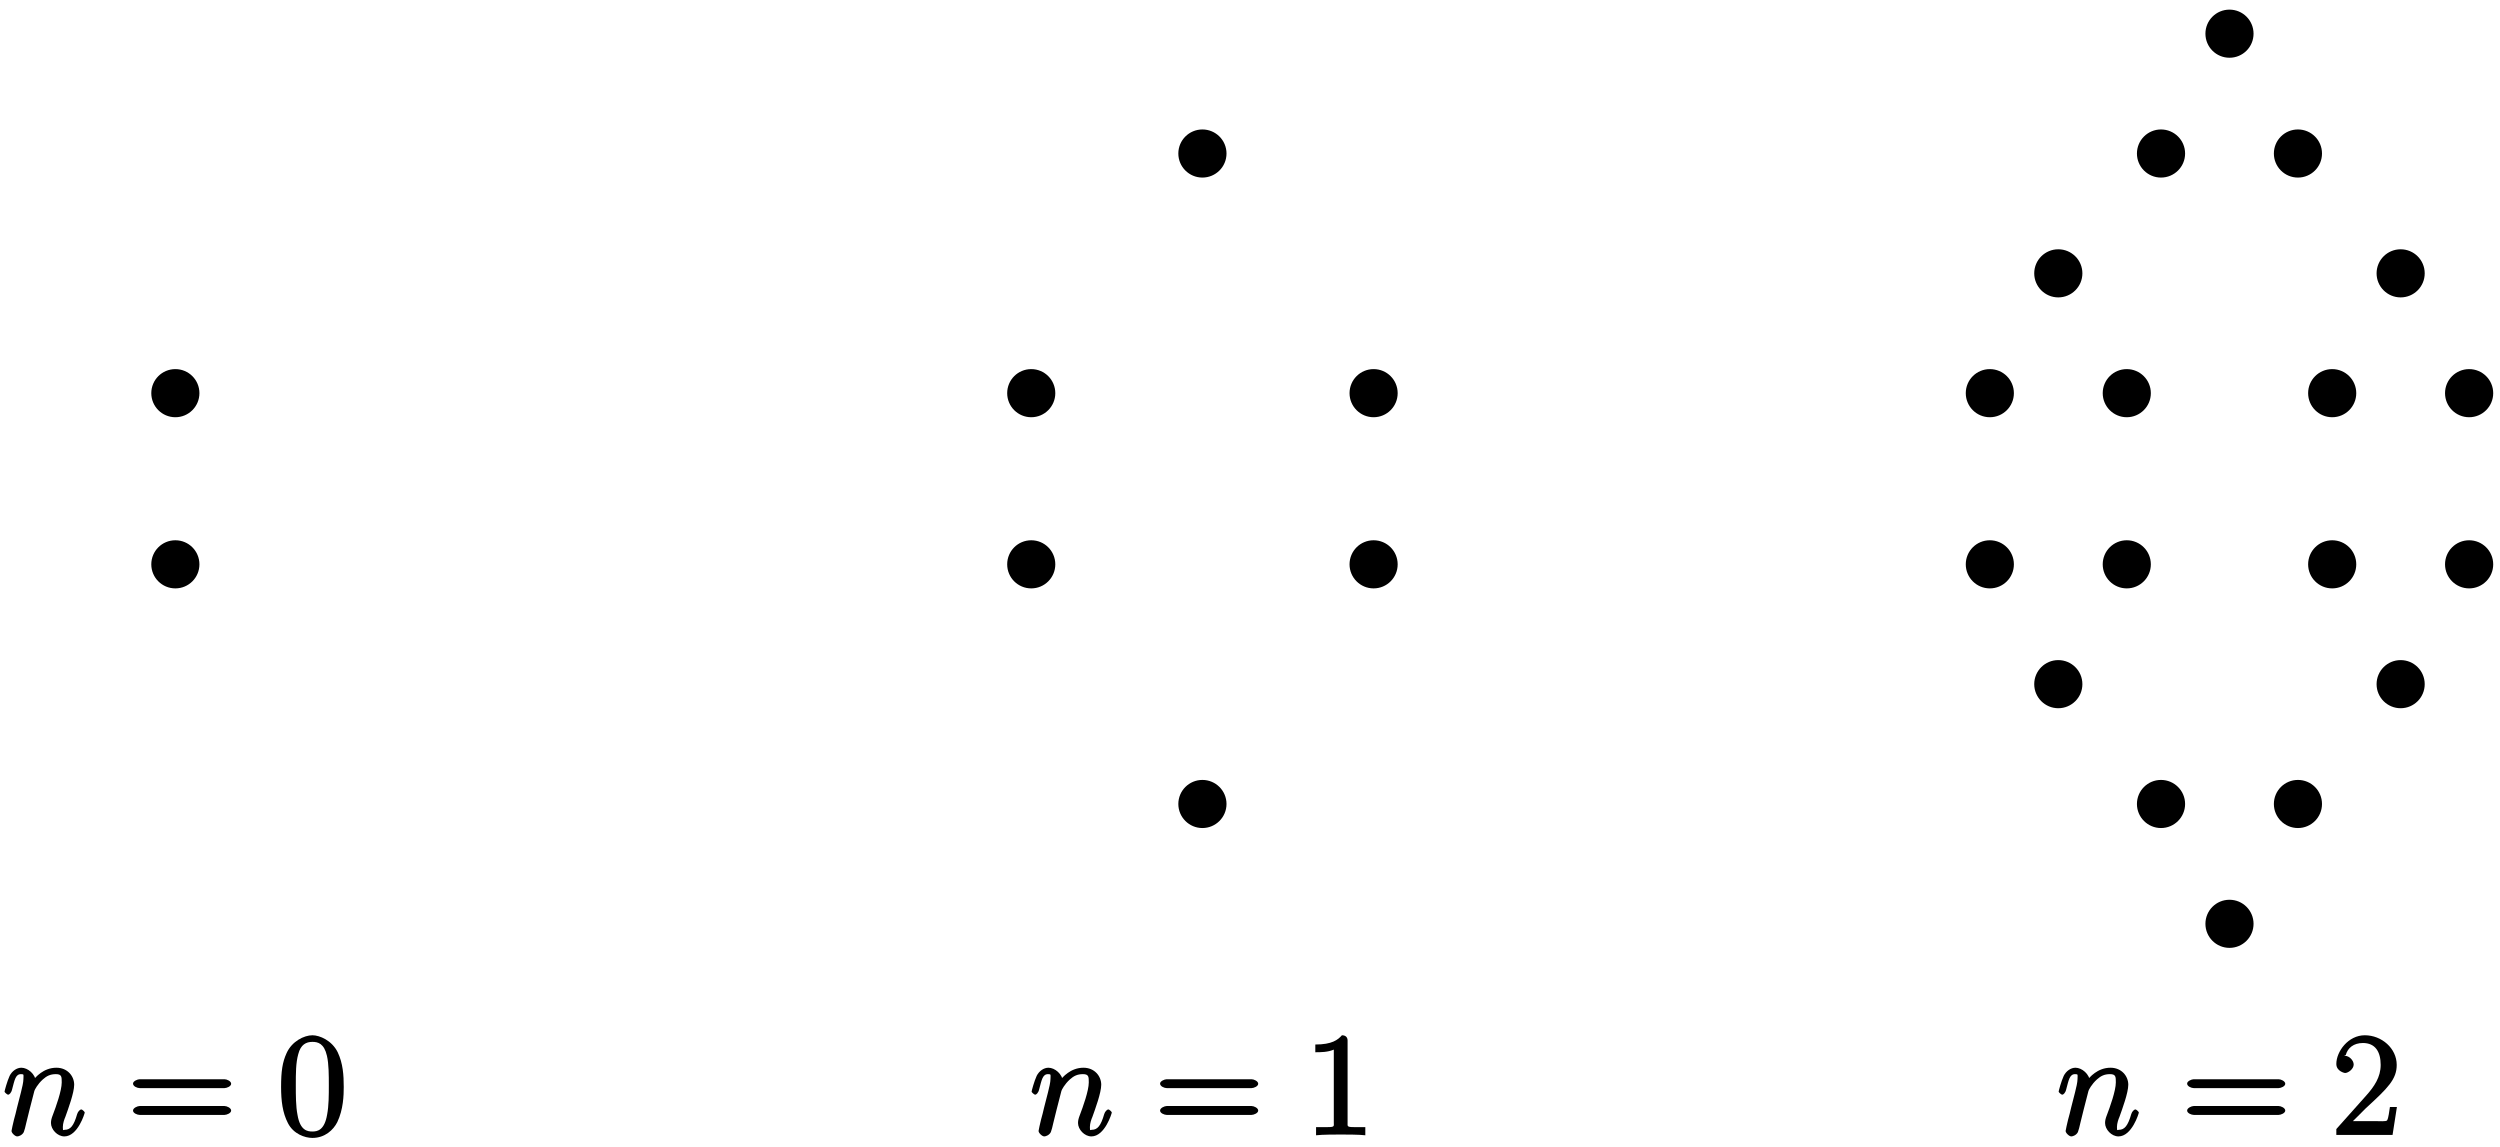 <?xml version="1.0" encoding="UTF-8"?>
<svg xmlns="http://www.w3.org/2000/svg" xmlns:xlink="http://www.w3.org/1999/xlink" width="207pt" height="95pt" viewBox="0 0 207 95" version="1.1">
<defs>
<g>
<symbol overflow="visible" id="glyph0-0">
<path style="stroke:none;" d=""/>
</symbol>
<symbol overflow="visible" id="glyph0-1">
<path style="stroke:none;" d="M 2.625 -3.641 C 2.641 -3.719 2.891 -4.203 3.328 -4.594 C 3.641 -4.875 3.938 -5.031 4.406 -5.031 C 4.891 -5.031 4.891 -4.812 4.891 -4.344 C 4.891 -3.656 4.406 -2.312 4.156 -1.656 C 4.047 -1.375 4 -1.203 4 -0.984 C 4 -0.453 4.531 0.125 5.109 0.125 C 6.219 0.125 6.797 -1.781 6.797 -1.859 C 6.797 -1.906 6.594 -2.109 6.516 -2.109 C 6.406 -2.109 6.234 -1.938 6.172 -1.734 C 5.891 -0.75 5.609 -0.422 5.141 -0.422 C 5.016 -0.422 4.984 -0.281 4.984 -0.656 C 4.984 -0.953 5.109 -1.312 5.188 -1.484 C 5.422 -2.141 5.922 -3.484 5.922 -4.156 C 5.922 -4.875 5.359 -5.562 4.453 -5.562 C 3.375 -5.562 2.703 -4.766 2.484 -4.469 L 2.766 -4.359 C 2.719 -5.047 2.078 -5.562 1.547 -5.562 C 1.172 -5.562 0.781 -5.297 0.578 -4.891 C 0.375 -4.453 0.156 -3.641 0.156 -3.578 C 0.156 -3.531 0.375 -3.328 0.453 -3.328 C 0.547 -3.328 0.719 -3.484 0.781 -3.766 C 0.984 -4.5 1.047 -5.031 1.516 -5.031 C 1.797 -5.031 1.719 -4.984 1.719 -4.625 C 1.719 -4.359 1.609 -3.906 1.516 -3.531 L 1.188 -2.25 C 1.141 -2.016 1 -1.484 0.938 -1.266 C 0.859 -0.953 0.734 -0.375 0.734 -0.328 C 0.734 -0.156 1.031 0.125 1.203 0.125 C 1.344 0.125 1.625 0.016 1.75 -0.234 C 1.797 -0.328 1.906 -0.75 1.953 -0.984 L 2.219 -2.062 Z M 2.625 -3.641 "/>
</symbol>
<symbol overflow="visible" id="glyph1-0">
<path style="stroke:none;" d=""/>
</symbol>
<symbol overflow="visible" id="glyph1-1">
<path style="stroke:none;" d="M 8.062 -3.875 C 8.234 -3.875 8.609 -4.016 8.609 -4.234 C 8.609 -4.453 8.25 -4.609 8.062 -4.609 L 1.031 -4.609 C 0.859 -4.609 0.484 -4.453 0.484 -4.25 C 0.484 -4.016 0.844 -3.875 1.031 -3.875 Z M 8.062 -1.656 C 8.234 -1.656 8.609 -1.797 8.609 -2.016 C 8.609 -2.234 8.25 -2.391 8.062 -2.391 L 1.031 -2.391 C 0.859 -2.391 0.484 -2.234 0.484 -2.016 C 0.484 -1.797 0.844 -1.656 1.031 -1.656 Z M 8.062 -1.656 "/>
</symbol>
<symbol overflow="visible" id="glyph1-2">
<path style="stroke:none;" d="M 5.516 -3.969 C 5.516 -4.953 5.453 -5.922 5.016 -6.844 C 4.531 -7.828 3.516 -8.25 2.922 -8.25 C 2.234 -8.25 1.219 -7.75 0.781 -6.766 C 0.438 -6.016 0.328 -5.266 0.328 -3.969 C 0.328 -2.812 0.453 -1.828 0.891 -0.984 C 1.344 -0.078 2.297 0.25 2.922 0.25 C 3.953 0.25 4.656 -0.406 4.984 -1.062 C 5.484 -2.109 5.516 -3.281 5.516 -3.969 Z M 2.922 -0.281 C 2.531 -0.281 1.906 -0.344 1.688 -1.656 C 1.547 -2.359 1.547 -3.281 1.547 -4.109 C 1.547 -5.094 1.547 -5.969 1.75 -6.688 C 1.953 -7.484 2.406 -7.703 2.922 -7.703 C 3.375 -7.703 3.891 -7.578 4.125 -6.547 C 4.281 -5.875 4.281 -4.922 4.281 -4.109 C 4.281 -3.312 4.281 -2.422 4.141 -1.688 C 3.922 -0.375 3.328 -0.281 2.922 -0.281 Z M 2.922 -0.281 "/>
</symbol>
<symbol overflow="visible" id="glyph1-3">
<path style="stroke:none;" d="M 3.594 -7.812 C 3.594 -8.078 3.438 -8.25 3.125 -8.25 C 2.797 -7.875 2.312 -7.484 0.922 -7.484 L 0.922 -6.844 C 1.359 -6.844 1.953 -6.844 2.453 -7.062 L 2.453 -1.062 C 2.453 -0.641 2.578 -0.641 1.531 -0.641 L 0.984 -0.641 L 0.984 0.031 C 1.484 -0.031 2.641 -0.031 3.031 -0.031 C 3.438 -0.031 4.578 -0.031 5.062 0.031 L 5.062 -0.641 L 4.531 -0.641 C 3.484 -0.641 3.594 -0.641 3.594 -1.062 Z M 3.594 -7.812 "/>
</symbol>
<symbol overflow="visible" id="glyph1-4">
<path style="stroke:none;" d="M 5.266 -2.312 L 4.859 -2.312 C 4.797 -1.953 4.75 -1.406 4.625 -1.203 C 4.547 -1.094 3.984 -1.141 3.625 -1.141 L 1.406 -1.141 L 1.516 -0.891 C 1.844 -1.156 2.562 -1.922 2.875 -2.219 C 4.703 -3.891 5.422 -4.609 5.422 -5.797 C 5.422 -7.172 4.172 -8.25 2.781 -8.25 C 1.406 -8.25 0.422 -6.906 0.422 -5.875 C 0.422 -5.266 1.109 -5.125 1.141 -5.125 C 1.406 -5.125 1.859 -5.453 1.859 -5.828 C 1.859 -6.172 1.484 -6.547 1.141 -6.547 C 1.047 -6.547 1.016 -6.547 1.203 -6.609 C 1.359 -7.203 1.859 -7.609 2.625 -7.609 C 3.641 -7.609 4.094 -6.891 4.094 -5.797 C 4.094 -4.781 3.562 -4 2.875 -3.234 L 0.422 -0.484 L 0.422 0 L 5.078 0 L 5.438 -2.312 Z M 5.266 -2.312 "/>
</symbol>
</g>
</defs>
<g id="surface1">
<path style=" stroke:none;fill-rule:nonzero;fill:rgb(0%,0%,0%);fill-opacity:1;" d="M 16.512 32.555 C 16.512 31.453 15.621 30.562 14.52 30.562 C 13.418 30.562 12.527 31.453 12.527 32.555 C 12.527 33.652 13.418 34.547 14.52 34.547 C 15.621 34.547 16.512 33.652 16.512 32.555 Z M 16.512 32.555 "/>
<path style=" stroke:none;fill-rule:nonzero;fill:rgb(0%,0%,0%);fill-opacity:1;" d="M 16.512 46.727 C 16.512 45.625 15.621 44.734 14.52 44.734 C 13.418 44.734 12.527 45.625 12.527 46.727 C 12.527 47.828 13.418 48.719 14.52 48.719 C 15.621 48.719 16.512 47.828 16.512 46.727 Z M 16.512 46.727 "/>
<g style="fill:rgb(0%,0%,0%);fill-opacity:1;">
  <use xlink:href="#glyph0-1" x="0.22" y="93.97"/>
</g>
<g style="fill:rgb(0%,0%,0%);fill-opacity:1;">
  <use xlink:href="#glyph1-1" x="10.53" y="93.97"/>
</g>
<g style="fill:rgb(0%,0%,0%);fill-opacity:1;">
  <use xlink:href="#glyph1-2" x="22.946" y="93.97"/>
</g>
<path style=" stroke:none;fill-rule:nonzero;fill:rgb(0%,0%,0%);fill-opacity:1;" d="M 87.379 32.555 C 87.379 31.453 86.488 30.562 85.387 30.562 C 84.285 30.562 83.395 31.453 83.395 32.555 C 83.395 33.652 84.285 34.547 85.387 34.547 C 86.488 34.547 87.379 33.652 87.379 32.555 Z M 87.379 32.555 "/>
<path style=" stroke:none;fill-rule:nonzero;fill:rgb(0%,0%,0%);fill-opacity:1;" d="M 115.727 32.555 C 115.727 31.453 114.836 30.562 113.734 30.562 C 112.633 30.562 111.742 31.453 111.742 32.555 C 111.742 33.652 112.633 34.547 113.734 34.547 C 114.836 34.547 115.727 33.652 115.727 32.555 Z M 115.727 32.555 "/>
<path style=" stroke:none;fill-rule:nonzero;fill:rgb(0%,0%,0%);fill-opacity:1;" d="M 101.555 12.711 C 101.555 11.609 100.66 10.719 99.559 10.719 C 98.461 10.719 97.566 11.609 97.566 12.711 C 97.566 13.812 98.461 14.703 99.559 14.703 C 100.66 14.703 101.555 13.812 101.555 12.711 Z M 101.555 12.711 "/>
<path style=" stroke:none;fill-rule:nonzero;fill:rgb(0%,0%,0%);fill-opacity:1;" d="M 87.379 46.727 C 87.379 45.625 86.488 44.734 85.387 44.734 C 84.285 44.734 83.395 45.625 83.395 46.727 C 83.395 47.828 84.285 48.719 85.387 48.719 C 86.488 48.719 87.379 47.828 87.379 46.727 Z M 87.379 46.727 "/>
<path style=" stroke:none;fill-rule:nonzero;fill:rgb(0%,0%,0%);fill-opacity:1;" d="M 115.727 46.727 C 115.727 45.625 114.836 44.734 113.734 44.734 C 112.633 44.734 111.742 45.625 111.742 46.727 C 111.742 47.828 112.633 48.719 113.734 48.719 C 114.836 48.719 115.727 47.828 115.727 46.727 Z M 115.727 46.727 "/>
<path style=" stroke:none;fill-rule:nonzero;fill:rgb(0%,0%,0%);fill-opacity:1;" d="M 101.555 66.57 C 101.555 65.469 100.66 64.578 99.559 64.578 C 98.461 64.578 97.566 65.469 97.566 66.57 C 97.566 67.668 98.461 68.562 99.559 68.562 C 100.66 68.562 101.555 67.668 101.555 66.57 Z M 101.555 66.57 "/>
<g style="fill:rgb(0%,0%,0%);fill-opacity:1;">
  <use xlink:href="#glyph0-1" x="85.26" y="93.97"/>
</g>
<g style="fill:rgb(0%,0%,0%);fill-opacity:1;">
  <use xlink:href="#glyph1-1" x="95.57" y="93.97"/>
</g>
<g style="fill:rgb(0%,0%,0%);fill-opacity:1;">
  <use xlink:href="#glyph1-3" x="107.986" y="93.97"/>
</g>
<path style=" stroke:none;fill-rule:nonzero;fill:rgb(0%,0%,0%);fill-opacity:1;" d="M 166.75 32.555 C 166.75 31.453 165.859 30.562 164.758 30.562 C 163.656 30.562 162.766 31.453 162.766 32.555 C 162.766 33.652 163.656 34.547 164.758 34.547 C 165.859 34.547 166.75 33.652 166.75 32.555 Z M 166.75 32.555 "/>
<path style=" stroke:none;fill-rule:nonzero;fill:rgb(0%,0%,0%);fill-opacity:1;" d="M 178.09 32.555 C 178.09 31.453 177.195 30.562 176.098 30.562 C 174.996 30.562 174.105 31.453 174.105 32.555 C 174.105 33.652 174.996 34.547 176.098 34.547 C 177.195 34.547 178.09 33.652 178.09 32.555 Z M 178.09 32.555 "/>
<path style=" stroke:none;fill-rule:nonzero;fill:rgb(0%,0%,0%);fill-opacity:1;" d="M 172.422 22.633 C 172.422 21.531 171.527 20.641 170.426 20.641 C 169.328 20.641 168.434 21.531 168.434 22.633 C 168.434 23.73 169.328 24.625 170.426 24.625 C 171.527 24.625 172.422 23.73 172.422 22.633 Z M 172.422 22.633 "/>
<path style=" stroke:none;fill-rule:nonzero;fill:rgb(0%,0%,0%);fill-opacity:1;" d="M 195.098 32.555 C 195.098 31.453 194.207 30.562 193.105 30.562 C 192.004 30.562 191.113 31.453 191.113 32.555 C 191.113 33.652 192.004 34.547 193.105 34.547 C 194.207 34.547 195.098 33.652 195.098 32.555 Z M 195.098 32.555 "/>
<path style=" stroke:none;fill-rule:nonzero;fill:rgb(0%,0%,0%);fill-opacity:1;" d="M 206.438 32.555 C 206.438 31.453 205.543 30.562 204.445 30.562 C 203.344 30.562 202.449 31.453 202.449 32.555 C 202.449 33.652 203.344 34.547 204.445 34.547 C 205.543 34.547 206.438 33.652 206.438 32.555 Z M 206.438 32.555 "/>
<path style=" stroke:none;fill-rule:nonzero;fill:rgb(0%,0%,0%);fill-opacity:1;" d="M 200.766 22.633 C 200.766 21.531 199.875 20.641 198.773 20.641 C 197.672 20.641 196.781 21.531 196.781 22.633 C 196.781 23.73 197.672 24.625 198.773 24.625 C 199.875 24.625 200.766 23.73 200.766 22.633 Z M 200.766 22.633 "/>
<path style=" stroke:none;fill-rule:nonzero;fill:rgb(0%,0%,0%);fill-opacity:1;" d="M 180.926 12.711 C 180.926 11.609 180.031 10.719 178.93 10.719 C 177.832 10.719 176.938 11.609 176.938 12.711 C 176.938 13.812 177.832 14.703 178.93 14.703 C 180.031 14.703 180.926 13.812 180.926 12.711 Z M 180.926 12.711 "/>
<path style=" stroke:none;fill-rule:nonzero;fill:rgb(0%,0%,0%);fill-opacity:1;" d="M 192.262 12.711 C 192.262 11.609 191.371 10.719 190.27 10.719 C 189.168 10.719 188.277 11.609 188.277 12.711 C 188.277 13.812 189.168 14.703 190.27 14.703 C 191.371 14.703 192.262 13.812 192.262 12.711 Z M 192.262 12.711 "/>
<path style=" stroke:none;fill-rule:nonzero;fill:rgb(0%,0%,0%);fill-opacity:1;" d="M 186.594 2.789 C 186.594 1.688 185.703 0.797 184.602 0.797 C 183.5 0.797 182.609 1.688 182.609 2.789 C 182.609 3.891 183.5 4.781 184.602 4.781 C 185.703 4.781 186.594 3.891 186.594 2.789 Z M 186.594 2.789 "/>
<path style=" stroke:none;fill-rule:nonzero;fill:rgb(0%,0%,0%);fill-opacity:1;" d="M 166.75 46.727 C 166.75 45.625 165.859 44.734 164.758 44.734 C 163.656 44.734 162.766 45.625 162.766 46.727 C 162.766 47.828 163.656 48.719 164.758 48.719 C 165.859 48.719 166.75 47.828 166.75 46.727 Z M 166.75 46.727 "/>
<path style=" stroke:none;fill-rule:nonzero;fill:rgb(0%,0%,0%);fill-opacity:1;" d="M 178.09 46.727 C 178.09 45.625 177.195 44.734 176.098 44.734 C 174.996 44.734 174.105 45.625 174.105 46.727 C 174.105 47.828 174.996 48.719 176.098 48.719 C 177.195 48.719 178.09 47.828 178.09 46.727 Z M 178.09 46.727 "/>
<path style=" stroke:none;fill-rule:nonzero;fill:rgb(0%,0%,0%);fill-opacity:1;" d="M 172.422 56.648 C 172.422 55.547 171.527 54.656 170.426 54.656 C 169.328 54.656 168.434 55.547 168.434 56.648 C 168.434 57.75 169.328 58.641 170.426 58.641 C 171.527 58.641 172.422 57.75 172.422 56.648 Z M 172.422 56.648 "/>
<path style=" stroke:none;fill-rule:nonzero;fill:rgb(0%,0%,0%);fill-opacity:1;" d="M 195.098 46.727 C 195.098 45.625 194.207 44.734 193.105 44.734 C 192.004 44.734 191.113 45.625 191.113 46.727 C 191.113 47.828 192.004 48.719 193.105 48.719 C 194.207 48.719 195.098 47.828 195.098 46.727 Z M 195.098 46.727 "/>
<path style=" stroke:none;fill-rule:nonzero;fill:rgb(0%,0%,0%);fill-opacity:1;" d="M 206.438 46.727 C 206.438 45.625 205.543 44.734 204.445 44.734 C 203.344 44.734 202.449 45.625 202.449 46.727 C 202.449 47.828 203.344 48.719 204.445 48.719 C 205.543 48.719 206.438 47.828 206.438 46.727 Z M 206.438 46.727 "/>
<path style=" stroke:none;fill-rule:nonzero;fill:rgb(0%,0%,0%);fill-opacity:1;" d="M 200.766 56.648 C 200.766 55.547 199.875 54.656 198.773 54.656 C 197.672 54.656 196.781 55.547 196.781 56.648 C 196.781 57.75 197.672 58.641 198.773 58.641 C 199.875 58.641 200.766 57.75 200.766 56.648 Z M 200.766 56.648 "/>
<path style=" stroke:none;fill-rule:nonzero;fill:rgb(0%,0%,0%);fill-opacity:1;" d="M 180.926 66.57 C 180.926 65.469 180.031 64.578 178.93 64.578 C 177.832 64.578 176.938 65.469 176.938 66.57 C 176.938 67.668 177.832 68.562 178.93 68.562 C 180.031 68.562 180.926 67.668 180.926 66.57 Z M 180.926 66.57 "/>
<path style=" stroke:none;fill-rule:nonzero;fill:rgb(0%,0%,0%);fill-opacity:1;" d="M 192.262 66.57 C 192.262 65.469 191.371 64.578 190.27 64.578 C 189.168 64.578 188.277 65.469 188.277 66.57 C 188.277 67.668 189.168 68.562 190.27 68.562 C 191.371 68.562 192.262 67.668 192.262 66.57 Z M 192.262 66.57 "/>
<path style=" stroke:none;fill-rule:nonzero;fill:rgb(0%,0%,0%);fill-opacity:1;" d="M 186.594 76.492 C 186.594 75.391 185.703 74.5 184.602 74.5 C 183.5 74.5 182.609 75.391 182.609 76.492 C 182.609 77.59 183.5 78.484 184.602 78.484 C 185.703 78.484 186.594 77.59 186.594 76.492 Z M 186.594 76.492 "/>
<g style="fill:rgb(0%,0%,0%);fill-opacity:1;">
  <use xlink:href="#glyph0-1" x="170.3" y="93.97"/>
</g>
<g style="fill:rgb(0%,0%,0%);fill-opacity:1;">
  <use xlink:href="#glyph1-1" x="180.61" y="93.97"/>
</g>
<g style="fill:rgb(0%,0%,0%);fill-opacity:1;">
  <use xlink:href="#glyph1-4" x="193.026" y="93.97"/>
</g>
</g>
</svg>
